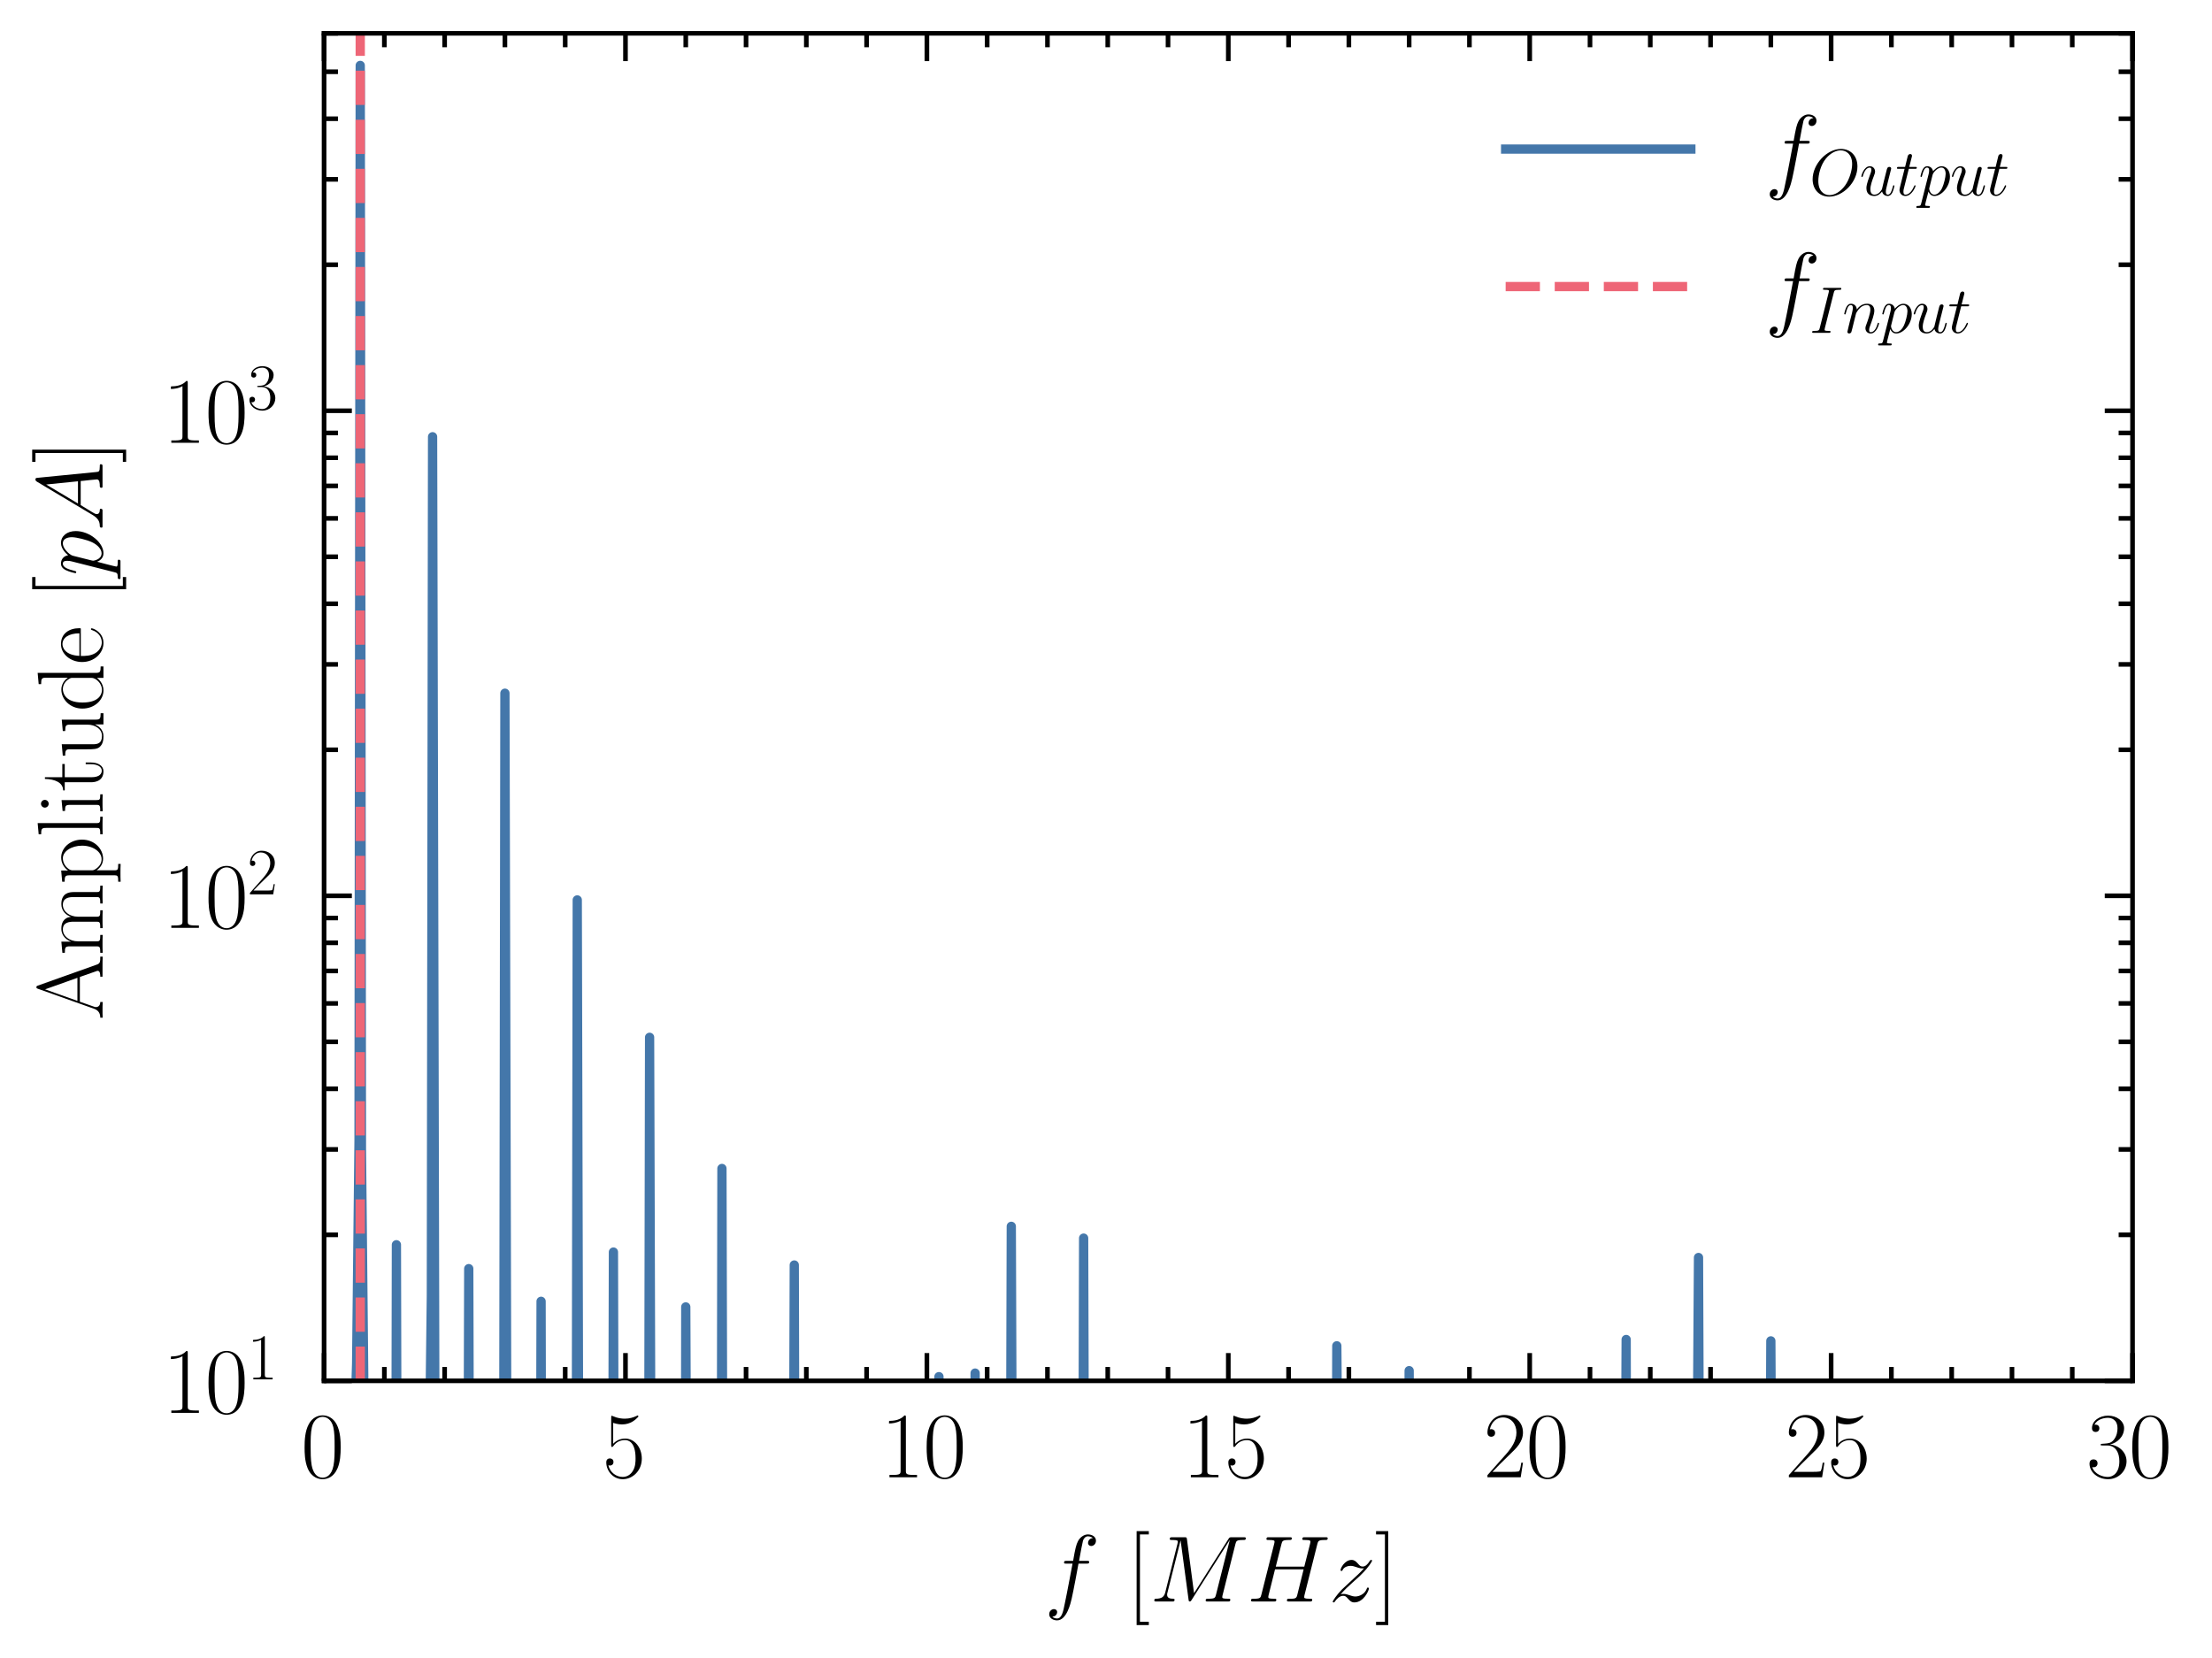 <?xml version="1.0" encoding="utf-8" standalone="no"?>
<!DOCTYPE svg PUBLIC "-//W3C//DTD SVG 1.1//EN"
  "http://www.w3.org/Graphics/SVG/1.1/DTD/svg11.dtd">
<svg xmlns:xlink="http://www.w3.org/1999/xlink" width="238.878pt" height="179.048pt" viewBox="0 0 238.878 179.048" xmlns="http://www.w3.org/2000/svg" version="1.1">
 <defs>
  <style type="text/css">*{stroke-linejoin: round; stroke-linecap: butt}</style>
 </defs>
 <g id="figure_1">
  <g id="patch_1">
   <path d="M 0 179.048 
L 238.878 179.048 
L 238.878 0 
L 0 0 
L 0 179.048 
z
" style="fill: none"/>
  </g>
  <g id="axes_1">
   <g id="patch_2">
    <path d="M 34.997 149.13 
L 230.297 149.13 
L 230.297 3.6 
L 34.997 3.6 
L 34.997 149.13 
z
" style="fill: none"/>
   </g>
   <g id="matplotlib.axis_1">
    <g id="xtick_1">
     <g id="line2d_1">
      <defs>
       <path id="m158b7f625c" d="M 0 0 
L 0 -3 
" style="stroke: #000000; stroke-width: 0.5"/>
      </defs>
      <g>
       <use xlink:href="#m158b7f625c" x="34.997" y="149.13" style="stroke: #000000; stroke-width: 0.5"/>
      </g>
     </g>
     <g id="line2d_2">
      <defs>
       <path id="m4c2f3952ac" d="M 0 0 
L 0 3 
" style="stroke: #000000; stroke-width: 0.5"/>
      </defs>
      <g>
       <use xlink:href="#m4c2f3952ac" x="34.997" y="3.6" style="stroke: #000000; stroke-width: 0.5"/>
      </g>
     </g>
     <g id="text_1">
      <!-- $\mathdefault{0}$ -->
      <g transform="translate(32.506 159.548) scale(0.1 -0.1)">
       <defs>
        <path id="CMR17-30" d="M 2688 2025 
C 2688 2416 2682 3080 2413 3591 
C 2176 4039 1798 4198 1466 4198 
C 1158 4198 768 4058 525 3597 
C 269 3118 243 2524 243 2025 
C 243 1661 250 1106 448 619 
C 723 -39 1216 -128 1466 -128 
C 1760 -128 2208 -7 2470 600 
C 2662 1042 2688 1559 2688 2025 
z
M 1466 -26 
C 1056 -26 813 325 723 812 
C 653 1188 653 1738 653 2096 
C 653 2588 653 2997 736 3387 
C 858 3929 1216 4096 1466 4096 
C 1728 4096 2067 3923 2189 3400 
C 2272 3036 2278 2607 2278 2096 
C 2278 1680 2278 1169 2202 792 
C 2067 95 1690 -26 1466 -26 
z
" transform="scale(0.016)"/>
       </defs>
       <use xlink:href="#CMR17-30" transform="scale(0.996)"/>
      </g>
     </g>
    </g>
    <g id="xtick_2">
     <g id="line2d_3">
      <g>
       <use xlink:href="#m158b7f625c" x="67.547" y="149.13" style="stroke: #000000; stroke-width: 0.5"/>
      </g>
     </g>
     <g id="line2d_4">
      <g>
       <use xlink:href="#m4c2f3952ac" x="67.547" y="3.6" style="stroke: #000000; stroke-width: 0.5"/>
      </g>
     </g>
     <g id="text_2">
      <!-- $\mathdefault{5}$ -->
      <g transform="translate(65.056 159.548) scale(0.1 -0.1)">
       <defs>
        <path id="CMR17-35" d="M 730 3692 
C 794 3666 1056 3584 1325 3584 
C 1920 3584 2246 3911 2432 4100 
C 2432 4157 2432 4192 2394 4192 
C 2387 4192 2374 4192 2323 4163 
C 2099 4058 1837 3973 1517 3973 
C 1325 3973 1037 3999 723 4139 
C 653 4171 640 4171 634 4171 
C 602 4171 595 4164 595 4037 
L 595 2203 
C 595 2089 595 2057 659 2057 
C 691 2057 704 2070 736 2114 
C 941 2401 1222 2522 1542 2522 
C 1766 2522 2246 2382 2246 1289 
C 2246 1085 2246 715 2054 421 
C 1894 159 1645 25 1370 25 
C 947 25 518 320 403 814 
C 429 807 480 795 506 795 
C 589 795 749 840 749 1038 
C 749 1210 627 1280 506 1280 
C 358 1280 262 1190 262 1011 
C 262 454 704 -128 1382 -128 
C 2042 -128 2669 440 2669 1264 
C 2669 2030 2170 2624 1549 2624 
C 1222 2624 947 2503 730 2274 
L 730 3692 
z
" transform="scale(0.016)"/>
       </defs>
       <use xlink:href="#CMR17-35" transform="scale(0.996)"/>
      </g>
     </g>
    </g>
    <g id="xtick_3">
     <g id="line2d_5">
      <g>
       <use xlink:href="#m158b7f625c" x="100.097" y="149.13" style="stroke: #000000; stroke-width: 0.5"/>
      </g>
     </g>
     <g id="line2d_6">
      <g>
       <use xlink:href="#m4c2f3952ac" x="100.097" y="3.6" style="stroke: #000000; stroke-width: 0.5"/>
      </g>
     </g>
     <g id="text_3">
      <!-- $\mathdefault{10}$ -->
      <g transform="translate(95.115 159.548) scale(0.1 -0.1)">
       <defs>
        <path id="CMR17-31" d="M 1702 4058 
C 1702 4192 1696 4192 1606 4192 
C 1357 3916 979 3827 621 3827 
C 602 3827 570 3827 563 3808 
C 557 3795 557 3782 557 3648 
C 755 3648 1088 3686 1344 3839 
L 1344 461 
C 1344 236 1331 160 781 160 
L 589 160 
L 589 0 
C 896 0 1216 0 1523 0 
C 1830 0 2150 0 2458 0 
L 2458 160 
L 2266 160 
C 1715 160 1702 230 1702 458 
L 1702 4058 
z
" transform="scale(0.016)"/>
       </defs>
       <use xlink:href="#CMR17-31" transform="scale(0.996)"/>
       <use xlink:href="#CMR17-30" transform="translate(45.69 0) scale(0.996)"/>
      </g>
     </g>
    </g>
    <g id="xtick_4">
     <g id="line2d_7">
      <g>
       <use xlink:href="#m158b7f625c" x="132.647" y="149.13" style="stroke: #000000; stroke-width: 0.5"/>
      </g>
     </g>
     <g id="line2d_8">
      <g>
       <use xlink:href="#m4c2f3952ac" x="132.647" y="3.6" style="stroke: #000000; stroke-width: 0.5"/>
      </g>
     </g>
     <g id="text_4">
      <!-- $\mathdefault{15}$ -->
      <g transform="translate(127.665 159.548) scale(0.1 -0.1)">
       <use xlink:href="#CMR17-31" transform="scale(0.996)"/>
       <use xlink:href="#CMR17-35" transform="translate(45.69 0) scale(0.996)"/>
      </g>
     </g>
    </g>
    <g id="xtick_5">
     <g id="line2d_9">
      <g>
       <use xlink:href="#m158b7f625c" x="165.197" y="149.13" style="stroke: #000000; stroke-width: 0.5"/>
      </g>
     </g>
     <g id="line2d_10">
      <g>
       <use xlink:href="#m4c2f3952ac" x="165.197" y="3.6" style="stroke: #000000; stroke-width: 0.5"/>
      </g>
     </g>
     <g id="text_5">
      <!-- $\mathdefault{20}$ -->
      <g transform="translate(160.215 159.548) scale(0.1 -0.1)">
       <defs>
        <path id="CMR17-32" d="M 2669 989 
L 2554 989 
C 2490 536 2438 459 2413 420 
C 2381 369 1920 369 1830 369 
L 602 369 
C 832 619 1280 1072 1824 1597 
C 2214 1967 2669 2402 2669 3035 
C 2669 3790 2067 4224 1395 4224 
C 691 4224 262 3604 262 3030 
C 262 2780 448 2748 525 2748 
C 589 2748 781 2787 781 3010 
C 781 3207 614 3264 525 3264 
C 486 3264 448 3258 422 3245 
C 544 3790 915 4058 1306 4058 
C 1862 4058 2227 3617 2227 3035 
C 2227 2479 1901 2000 1536 1584 
L 262 146 
L 262 0 
L 2515 0 
L 2669 989 
z
" transform="scale(0.016)"/>
       </defs>
       <use xlink:href="#CMR17-32" transform="scale(0.996)"/>
       <use xlink:href="#CMR17-30" transform="translate(45.69 0) scale(0.996)"/>
      </g>
     </g>
    </g>
    <g id="xtick_6">
     <g id="line2d_11">
      <g>
       <use xlink:href="#m158b7f625c" x="197.747" y="149.13" style="stroke: #000000; stroke-width: 0.5"/>
      </g>
     </g>
     <g id="line2d_12">
      <g>
       <use xlink:href="#m4c2f3952ac" x="197.747" y="3.6" style="stroke: #000000; stroke-width: 0.5"/>
      </g>
     </g>
     <g id="text_6">
      <!-- $\mathdefault{25}$ -->
      <g transform="translate(192.765 159.548) scale(0.1 -0.1)">
       <use xlink:href="#CMR17-32" transform="scale(0.996)"/>
       <use xlink:href="#CMR17-35" transform="translate(45.69 0) scale(0.996)"/>
      </g>
     </g>
    </g>
    <g id="xtick_7">
     <g id="line2d_13">
      <g>
       <use xlink:href="#m158b7f625c" x="230.297" y="149.13" style="stroke: #000000; stroke-width: 0.5"/>
      </g>
     </g>
     <g id="line2d_14">
      <g>
       <use xlink:href="#m4c2f3952ac" x="230.297" y="3.6" style="stroke: #000000; stroke-width: 0.5"/>
      </g>
     </g>
     <g id="text_7">
      <!-- $\mathdefault{30}$ -->
      <g transform="translate(225.315 159.548) scale(0.1 -0.1)">
       <defs>
        <path id="CMR17-33" d="M 1414 2157 
C 1984 2157 2234 1662 2234 1090 
C 2234 320 1824 25 1453 25 
C 1114 25 563 194 390 693 
C 422 680 454 680 486 680 
C 640 680 755 782 755 948 
C 755 1133 614 1216 486 1216 
C 378 1216 211 1165 211 926 
C 211 335 787 -128 1466 -128 
C 2176 -128 2720 430 2720 1085 
C 2720 1707 2208 2157 1600 2227 
C 2086 2328 2554 2756 2554 3329 
C 2554 3820 2048 4179 1472 4179 
C 890 4179 378 3829 378 3329 
C 378 3110 544 3072 627 3072 
C 762 3072 877 3155 877 3321 
C 877 3486 762 3569 627 3569 
C 602 3569 570 3569 544 3557 
C 730 3959 1235 4032 1459 4032 
C 1683 4032 2106 3925 2106 3320 
C 2106 3143 2080 2828 1862 2550 
C 1670 2304 1453 2304 1242 2284 
C 1210 2284 1062 2269 1037 2269 
C 992 2263 966 2257 966 2208 
C 966 2163 973 2157 1101 2157 
L 1414 2157 
z
" transform="scale(0.016)"/>
       </defs>
       <use xlink:href="#CMR17-33" transform="scale(0.996)"/>
       <use xlink:href="#CMR17-30" transform="translate(45.69 0) scale(0.996)"/>
      </g>
     </g>
    </g>
    <g id="xtick_8">
     <g id="line2d_15">
      <defs>
       <path id="m03ce1ee974" d="M 0 0 
L 0 -1.5 
" style="stroke: #000000; stroke-width: 0.5"/>
      </defs>
      <g>
       <use xlink:href="#m03ce1ee974" x="41.507" y="149.13" style="stroke: #000000; stroke-width: 0.5"/>
      </g>
     </g>
     <g id="line2d_16">
      <defs>
       <path id="md40b89ef74" d="M 0 0 
L 0 1.5 
" style="stroke: #000000; stroke-width: 0.5"/>
      </defs>
      <g>
       <use xlink:href="#md40b89ef74" x="41.507" y="3.6" style="stroke: #000000; stroke-width: 0.5"/>
      </g>
     </g>
    </g>
    <g id="xtick_9">
     <g id="line2d_17">
      <g>
       <use xlink:href="#m03ce1ee974" x="48.017" y="149.13" style="stroke: #000000; stroke-width: 0.5"/>
      </g>
     </g>
     <g id="line2d_18">
      <g>
       <use xlink:href="#md40b89ef74" x="48.017" y="3.6" style="stroke: #000000; stroke-width: 0.5"/>
      </g>
     </g>
    </g>
    <g id="xtick_10">
     <g id="line2d_19">
      <g>
       <use xlink:href="#m03ce1ee974" x="54.527" y="149.13" style="stroke: #000000; stroke-width: 0.5"/>
      </g>
     </g>
     <g id="line2d_20">
      <g>
       <use xlink:href="#md40b89ef74" x="54.527" y="3.6" style="stroke: #000000; stroke-width: 0.5"/>
      </g>
     </g>
    </g>
    <g id="xtick_11">
     <g id="line2d_21">
      <g>
       <use xlink:href="#m03ce1ee974" x="61.037" y="149.13" style="stroke: #000000; stroke-width: 0.5"/>
      </g>
     </g>
     <g id="line2d_22">
      <g>
       <use xlink:href="#md40b89ef74" x="61.037" y="3.6" style="stroke: #000000; stroke-width: 0.5"/>
      </g>
     </g>
    </g>
    <g id="xtick_12">
     <g id="line2d_23">
      <g>
       <use xlink:href="#m03ce1ee974" x="74.057" y="149.13" style="stroke: #000000; stroke-width: 0.5"/>
      </g>
     </g>
     <g id="line2d_24">
      <g>
       <use xlink:href="#md40b89ef74" x="74.057" y="3.6" style="stroke: #000000; stroke-width: 0.5"/>
      </g>
     </g>
    </g>
    <g id="xtick_13">
     <g id="line2d_25">
      <g>
       <use xlink:href="#m03ce1ee974" x="80.567" y="149.13" style="stroke: #000000; stroke-width: 0.5"/>
      </g>
     </g>
     <g id="line2d_26">
      <g>
       <use xlink:href="#md40b89ef74" x="80.567" y="3.6" style="stroke: #000000; stroke-width: 0.5"/>
      </g>
     </g>
    </g>
    <g id="xtick_14">
     <g id="line2d_27">
      <g>
       <use xlink:href="#m03ce1ee974" x="87.077" y="149.13" style="stroke: #000000; stroke-width: 0.5"/>
      </g>
     </g>
     <g id="line2d_28">
      <g>
       <use xlink:href="#md40b89ef74" x="87.077" y="3.6" style="stroke: #000000; stroke-width: 0.5"/>
      </g>
     </g>
    </g>
    <g id="xtick_15">
     <g id="line2d_29">
      <g>
       <use xlink:href="#m03ce1ee974" x="93.587" y="149.13" style="stroke: #000000; stroke-width: 0.5"/>
      </g>
     </g>
     <g id="line2d_30">
      <g>
       <use xlink:href="#md40b89ef74" x="93.587" y="3.6" style="stroke: #000000; stroke-width: 0.5"/>
      </g>
     </g>
    </g>
    <g id="xtick_16">
     <g id="line2d_31">
      <g>
       <use xlink:href="#m03ce1ee974" x="106.607" y="149.13" style="stroke: #000000; stroke-width: 0.5"/>
      </g>
     </g>
     <g id="line2d_32">
      <g>
       <use xlink:href="#md40b89ef74" x="106.607" y="3.6" style="stroke: #000000; stroke-width: 0.5"/>
      </g>
     </g>
    </g>
    <g id="xtick_17">
     <g id="line2d_33">
      <g>
       <use xlink:href="#m03ce1ee974" x="113.117" y="149.13" style="stroke: #000000; stroke-width: 0.5"/>
      </g>
     </g>
     <g id="line2d_34">
      <g>
       <use xlink:href="#md40b89ef74" x="113.117" y="3.6" style="stroke: #000000; stroke-width: 0.5"/>
      </g>
     </g>
    </g>
    <g id="xtick_18">
     <g id="line2d_35">
      <g>
       <use xlink:href="#m03ce1ee974" x="119.627" y="149.13" style="stroke: #000000; stroke-width: 0.5"/>
      </g>
     </g>
     <g id="line2d_36">
      <g>
       <use xlink:href="#md40b89ef74" x="119.627" y="3.6" style="stroke: #000000; stroke-width: 0.5"/>
      </g>
     </g>
    </g>
    <g id="xtick_19">
     <g id="line2d_37">
      <g>
       <use xlink:href="#m03ce1ee974" x="126.137" y="149.13" style="stroke: #000000; stroke-width: 0.5"/>
      </g>
     </g>
     <g id="line2d_38">
      <g>
       <use xlink:href="#md40b89ef74" x="126.137" y="3.6" style="stroke: #000000; stroke-width: 0.5"/>
      </g>
     </g>
    </g>
    <g id="xtick_20">
     <g id="line2d_39">
      <g>
       <use xlink:href="#m03ce1ee974" x="139.157" y="149.13" style="stroke: #000000; stroke-width: 0.5"/>
      </g>
     </g>
     <g id="line2d_40">
      <g>
       <use xlink:href="#md40b89ef74" x="139.157" y="3.6" style="stroke: #000000; stroke-width: 0.5"/>
      </g>
     </g>
    </g>
    <g id="xtick_21">
     <g id="line2d_41">
      <g>
       <use xlink:href="#m03ce1ee974" x="145.667" y="149.13" style="stroke: #000000; stroke-width: 0.5"/>
      </g>
     </g>
     <g id="line2d_42">
      <g>
       <use xlink:href="#md40b89ef74" x="145.667" y="3.6" style="stroke: #000000; stroke-width: 0.5"/>
      </g>
     </g>
    </g>
    <g id="xtick_22">
     <g id="line2d_43">
      <g>
       <use xlink:href="#m03ce1ee974" x="152.177" y="149.13" style="stroke: #000000; stroke-width: 0.5"/>
      </g>
     </g>
     <g id="line2d_44">
      <g>
       <use xlink:href="#md40b89ef74" x="152.177" y="3.6" style="stroke: #000000; stroke-width: 0.5"/>
      </g>
     </g>
    </g>
    <g id="xtick_23">
     <g id="line2d_45">
      <g>
       <use xlink:href="#m03ce1ee974" x="158.687" y="149.13" style="stroke: #000000; stroke-width: 0.5"/>
      </g>
     </g>
     <g id="line2d_46">
      <g>
       <use xlink:href="#md40b89ef74" x="158.687" y="3.6" style="stroke: #000000; stroke-width: 0.5"/>
      </g>
     </g>
    </g>
    <g id="xtick_24">
     <g id="line2d_47">
      <g>
       <use xlink:href="#m03ce1ee974" x="171.707" y="149.13" style="stroke: #000000; stroke-width: 0.5"/>
      </g>
     </g>
     <g id="line2d_48">
      <g>
       <use xlink:href="#md40b89ef74" x="171.707" y="3.6" style="stroke: #000000; stroke-width: 0.5"/>
      </g>
     </g>
    </g>
    <g id="xtick_25">
     <g id="line2d_49">
      <g>
       <use xlink:href="#m03ce1ee974" x="178.217" y="149.13" style="stroke: #000000; stroke-width: 0.5"/>
      </g>
     </g>
     <g id="line2d_50">
      <g>
       <use xlink:href="#md40b89ef74" x="178.217" y="3.6" style="stroke: #000000; stroke-width: 0.5"/>
      </g>
     </g>
    </g>
    <g id="xtick_26">
     <g id="line2d_51">
      <g>
       <use xlink:href="#m03ce1ee974" x="184.727" y="149.13" style="stroke: #000000; stroke-width: 0.5"/>
      </g>
     </g>
     <g id="line2d_52">
      <g>
       <use xlink:href="#md40b89ef74" x="184.727" y="3.6" style="stroke: #000000; stroke-width: 0.5"/>
      </g>
     </g>
    </g>
    <g id="xtick_27">
     <g id="line2d_53">
      <g>
       <use xlink:href="#m03ce1ee974" x="191.237" y="149.13" style="stroke: #000000; stroke-width: 0.5"/>
      </g>
     </g>
     <g id="line2d_54">
      <g>
       <use xlink:href="#md40b89ef74" x="191.237" y="3.6" style="stroke: #000000; stroke-width: 0.5"/>
      </g>
     </g>
    </g>
    <g id="xtick_28">
     <g id="line2d_55">
      <g>
       <use xlink:href="#m03ce1ee974" x="204.257" y="149.13" style="stroke: #000000; stroke-width: 0.5"/>
      </g>
     </g>
     <g id="line2d_56">
      <g>
       <use xlink:href="#md40b89ef74" x="204.257" y="3.6" style="stroke: #000000; stroke-width: 0.5"/>
      </g>
     </g>
    </g>
    <g id="xtick_29">
     <g id="line2d_57">
      <g>
       <use xlink:href="#m03ce1ee974" x="210.767" y="149.13" style="stroke: #000000; stroke-width: 0.5"/>
      </g>
     </g>
     <g id="line2d_58">
      <g>
       <use xlink:href="#md40b89ef74" x="210.767" y="3.6" style="stroke: #000000; stroke-width: 0.5"/>
      </g>
     </g>
    </g>
    <g id="xtick_30">
     <g id="line2d_59">
      <g>
       <use xlink:href="#m03ce1ee974" x="217.277" y="149.13" style="stroke: #000000; stroke-width: 0.5"/>
      </g>
     </g>
     <g id="line2d_60">
      <g>
       <use xlink:href="#md40b89ef74" x="217.277" y="3.6" style="stroke: #000000; stroke-width: 0.5"/>
      </g>
     </g>
    </g>
    <g id="xtick_31">
     <g id="line2d_61">
      <g>
       <use xlink:href="#m03ce1ee974" x="223.787" y="149.13" style="stroke: #000000; stroke-width: 0.5"/>
      </g>
     </g>
     <g id="line2d_62">
      <g>
       <use xlink:href="#md40b89ef74" x="223.787" y="3.6" style="stroke: #000000; stroke-width: 0.5"/>
      </g>
     </g>
    </g>
    <g id="text_8">
     <!-- $f$ [$MHz$] -->
     <g transform="translate(112.787 172.958) scale(0.1 -0.1)">
      <defs>
       <path id="CMMI12-66" d="M 2854 2566 
C 2982 2566 3034 2566 3034 2688 
C 3034 2752 2982 2752 2867 2752 
L 2349 2752 
C 2470 3429 2560 3897 2611 4107 
C 2650 4265 2784 4416 2950 4416 
C 3085 4416 3219 4358 3283 4298 
C 3034 4272 2957 4082 2957 3969 
C 2957 3837 3053 3759 3174 3759 
C 3302 3759 3494 3870 3494 4119 
C 3494 4393 3226 4544 2944 4544 
C 2669 4544 2400 4334 2272 4078 
C 2157 3848 2093 3611 1946 2752 
L 1517 2752 
C 1395 2752 1331 2752 1331 2637 
C 1331 2566 1370 2566 1498 2566 
L 1907 2566 
C 1792 1976 1530 542 1382 -137 
C 1274 -689 1178 -1152 858 -1152 
C 838 -1152 653 -1152 538 -1031 
C 864 -1005 864 -726 864 -720 
C 864 -593 768 -517 646 -517 
C 518 -517 326 -625 326 -867 
C 326 -1140 608 -1280 858 -1280 
C 1510 -1280 1779 -118 1850 199 
C 1965 688 2278 2376 2310 2566 
L 2854 2566 
z
" transform="scale(0.016)"/>
       <path id="CMR17-5b" d="M 1504 -1600 
L 1504 -1377 
L 902 -1377 
L 902 4544 
L 1504 4544 
L 1504 4767 
L 678 4767 
L 678 -1600 
L 1504 -1600 
z
" transform="scale(0.016)"/>
       <path id="CMMI12-4d" d="M 5811 3886 
C 5869 4103 5882 4167 6336 4167 
C 6458 4167 6515 4167 6515 4288 
C 6515 4352 6470 4352 6349 4352 
L 5581 4352 
C 5421 4352 5414 4346 5344 4243 
L 3008 562 
L 2528 4211 
C 2509 4352 2502 4352 2336 4352 
L 1542 4352 
C 1421 4352 1363 4352 1363 4231 
C 1363 4167 1421 4167 1517 4167 
C 1907 4167 1907 4116 1907 4046 
C 1907 4034 1907 3995 1882 3899 
L 1062 634 
C 986 327 838 186 410 186 
C 390 186 314 186 314 73 
C 314 0 371 0 397 0 
C 525 0 851 0 979 0 
L 1286 0 
C 1376 0 1485 0 1574 0 
C 1619 0 1690 0 1690 122 
C 1690 180 1626 186 1600 186 
C 1389 186 1184 224 1184 454 
C 1184 518 1184 524 1210 613 
L 2093 4129 
L 2099 4129 
L 2630 172 
C 2650 19 2656 0 2714 0 
C 2784 0 2816 51 2848 109 
L 5421 4161 
L 5427 4161 
L 4499 473 
C 4442 250 4429 186 3981 186 
C 3859 186 3795 186 3795 70 
C 3795 0 3853 0 3891 0 
C 4000 0 4128 0 4237 0 
L 4992 0 
C 5101 0 5235 0 5344 0 
C 5395 0 5466 0 5466 122 
C 5466 186 5408 186 5312 186 
C 4922 186 4922 234 4922 294 
C 4922 301 4922 345 4934 396 
L 5811 3886 
z
" transform="scale(0.016)"/>
       <path id="CMMI12-48" d="M 4787 3887 
C 4845 4103 4858 4167 5312 4167 
C 5427 4167 5491 4167 5491 4282 
C 5491 4352 5434 4352 5395 4352 
C 5280 4352 5146 4352 5024 4352 
L 4269 4352 
C 4147 4352 4013 4352 3891 4352 
C 3846 4352 3770 4352 3770 4231 
C 3770 4167 3814 4167 3936 4167 
C 4320 4167 4320 4116 4320 4046 
C 4320 4034 4320 3995 4294 3900 
L 3904 2361 
L 1971 2361 
L 2355 3887 
C 2413 4103 2426 4167 2880 4167 
C 2995 4167 3059 4167 3059 4282 
C 3059 4352 3002 4352 2963 4352 
C 2848 4352 2714 4352 2592 4352 
L 1837 4352 
C 1715 4352 1581 4352 1459 4352 
C 1414 4352 1338 4352 1338 4231 
C 1338 4167 1382 4167 1504 4167 
C 1888 4167 1888 4116 1888 4046 
C 1888 4034 1888 3995 1862 3899 
L 998 472 
C 941 249 928 185 486 185 
C 339 185 294 185 294 64 
C 294 0 365 0 384 0 
C 499 0 634 0 755 0 
L 1510 0 
C 1632 0 1766 0 1888 0 
C 1939 0 2010 0 2010 121 
C 2010 185 1952 185 1856 185 
C 1466 185 1466 236 1466 300 
C 1466 307 1466 351 1478 402 
L 1920 2176 
L 3859 2176 
C 3750 1753 3424 416 3411 376 
C 3341 185 3238 185 2861 185 
C 2784 185 2726 185 2726 64 
C 2726 0 2797 0 2816 0 
C 2931 0 3066 0 3187 0 
L 3942 0 
C 4064 0 4198 0 4320 0 
C 4371 0 4442 0 4442 121 
C 4442 185 4384 185 4288 185 
C 3898 185 3898 236 3898 300 
C 3898 307 3898 351 3910 402 
L 4787 3887 
z
" transform="scale(0.016)"/>
       <path id="CMMI12-7a" d="M 813 486 
C 1088 803 1312 1004 1632 1296 
C 2016 1632 2182 1793 2272 1891 
C 2720 2338 2944 2713 2944 2764 
C 2944 2816 2893 2816 2880 2816 
C 2835 2816 2822 2793 2790 2750 
C 2630 2494 2477 2367 2310 2367 
C 2176 2367 2106 2421 1984 2565 
C 1850 2715 1741 2816 1555 2816 
C 1088 2816 806 2257 806 2128 
C 806 2108 813 2068 870 2068 
C 922 2068 928 2091 947 2133 
C 1056 2372 1363 2414 1485 2414 
C 1619 2414 1747 2376 1882 2327 
C 2125 2240 2227 2240 2291 2240 
C 2336 2240 2362 2240 2394 2246 
C 2182 1994 1837 1683 1549 1418 
L 902 816 
C 512 415 275 33 275 -12 
C 275 -51 307 -64 346 -64 
C 384 -64 390 -57 435 14 
C 538 163 742 384 979 384 
C 1114 384 1178 342 1306 193 
C 1427 61 1536 -64 1741 -64 
C 2368 -64 2726 732 2726 876 
C 2726 903 2720 942 2656 942 
C 2605 942 2598 917 2579 855 
C 2438 488 2061 338 1811 338 
C 1677 338 1549 376 1414 425 
C 1158 512 1088 512 1005 512 
C 941 512 870 512 813 486 
z
" transform="scale(0.016)"/>
       <path id="CMR17-5d" d="M 915 4767 
L 90 4767 
L 90 4544 
L 691 4544 
L 691 -1377 
L 90 -1377 
L 90 -1600 
L 915 -1600 
L 915 4767 
z
" transform="scale(0.016)"/>
      </defs>
      <use xlink:href="#CMMI12-66" transform="scale(0.996)"/>
      <use xlink:href="#CMR17-5b" transform="translate(88.796 0) scale(0.996)"/>
      <use xlink:href="#CMMI12-4d" transform="translate(113.667 0) scale(0.996)"/>
      <use xlink:href="#CMMI12-48" transform="translate(218.447 0) scale(0.996)"/>
      <use xlink:href="#CMMI12-7a" transform="translate(306.969 0) scale(0.996)"/>
      <use xlink:href="#CMR17-5d" transform="translate(356.724 0) scale(0.996)"/>
     </g>
    </g>
   </g>
   <g id="matplotlib.axis_2">
    <g id="ytick_1">
     <g id="line2d_63">
      <defs>
       <path id="m7e297057d8" d="M 0 0 
L 3 0 
" style="stroke: #000000; stroke-width: 0.5"/>
      </defs>
      <g>
       <use xlink:href="#m7e297057d8" x="34.997" y="149.13" style="stroke: #000000; stroke-width: 0.5"/>
      </g>
     </g>
     <g id="line2d_64">
      <defs>
       <path id="m635abe20ae" d="M 0 0 
L -3 0 
" style="stroke: #000000; stroke-width: 0.5"/>
      </defs>
      <g>
       <use xlink:href="#m635abe20ae" x="230.297" y="149.13" style="stroke: #000000; stroke-width: 0.5"/>
      </g>
     </g>
     <g id="text_9">
      <!-- $\mathdefault{10^{1}}$ -->
      <g transform="translate(17.563 152.589) scale(0.1 -0.1)">
       <use xlink:href="#CMR17-31" transform="scale(0.996)"/>
       <use xlink:href="#CMR17-30" transform="translate(45.69 0) scale(0.996)"/>
       <use xlink:href="#CMR17-31" transform="translate(91.381 36.154) scale(0.697)"/>
      </g>
     </g>
    </g>
    <g id="ytick_2">
     <g id="line2d_65">
      <g>
       <use xlink:href="#m7e297057d8" x="34.997" y="96.746" style="stroke: #000000; stroke-width: 0.5"/>
      </g>
     </g>
     <g id="line2d_66">
      <g>
       <use xlink:href="#m635abe20ae" x="230.297" y="96.746" style="stroke: #000000; stroke-width: 0.5"/>
      </g>
     </g>
     <g id="text_10">
      <!-- $\mathdefault{10^{2}}$ -->
      <g transform="translate(17.563 100.205) scale(0.1 -0.1)">
       <use xlink:href="#CMR17-31" transform="scale(0.996)"/>
       <use xlink:href="#CMR17-30" transform="translate(45.69 0) scale(0.996)"/>
       <use xlink:href="#CMR17-32" transform="translate(91.381 36.154) scale(0.697)"/>
      </g>
     </g>
    </g>
    <g id="ytick_3">
     <g id="line2d_67">
      <g>
       <use xlink:href="#m7e297057d8" x="34.997" y="44.362" style="stroke: #000000; stroke-width: 0.5"/>
      </g>
     </g>
     <g id="line2d_68">
      <g>
       <use xlink:href="#m635abe20ae" x="230.297" y="44.362" style="stroke: #000000; stroke-width: 0.5"/>
      </g>
     </g>
     <g id="text_11">
      <!-- $\mathdefault{10^{3}}$ -->
      <g transform="translate(17.563 47.822) scale(0.1 -0.1)">
       <use xlink:href="#CMR17-31" transform="scale(0.996)"/>
       <use xlink:href="#CMR17-30" transform="translate(45.69 0) scale(0.996)"/>
       <use xlink:href="#CMR17-33" transform="translate(91.381 36.154) scale(0.697)"/>
      </g>
     </g>
    </g>
    <g id="ytick_4">
     <g id="line2d_69">
      <defs>
       <path id="mac1761f9b2" d="M 0 0 
L 1.5 0 
" style="stroke: #000000; stroke-width: 0.5"/>
      </defs>
      <g>
       <use xlink:href="#mac1761f9b2" x="34.997" y="133.361" style="stroke: #000000; stroke-width: 0.5"/>
      </g>
     </g>
     <g id="line2d_70">
      <defs>
       <path id="mf1d0aa39cd" d="M 0 0 
L -1.5 0 
" style="stroke: #000000; stroke-width: 0.5"/>
      </defs>
      <g>
       <use xlink:href="#mf1d0aa39cd" x="230.297" y="133.361" style="stroke: #000000; stroke-width: 0.5"/>
      </g>
     </g>
    </g>
    <g id="ytick_5">
     <g id="line2d_71">
      <g>
       <use xlink:href="#mac1761f9b2" x="34.997" y="124.137" style="stroke: #000000; stroke-width: 0.5"/>
      </g>
     </g>
     <g id="line2d_72">
      <g>
       <use xlink:href="#mf1d0aa39cd" x="230.297" y="124.137" style="stroke: #000000; stroke-width: 0.5"/>
      </g>
     </g>
    </g>
    <g id="ytick_6">
     <g id="line2d_73">
      <g>
       <use xlink:href="#mac1761f9b2" x="34.997" y="117.592" style="stroke: #000000; stroke-width: 0.5"/>
      </g>
     </g>
     <g id="line2d_74">
      <g>
       <use xlink:href="#mf1d0aa39cd" x="230.297" y="117.592" style="stroke: #000000; stroke-width: 0.5"/>
      </g>
     </g>
    </g>
    <g id="ytick_7">
     <g id="line2d_75">
      <g>
       <use xlink:href="#mac1761f9b2" x="34.997" y="112.515" style="stroke: #000000; stroke-width: 0.5"/>
      </g>
     </g>
     <g id="line2d_76">
      <g>
       <use xlink:href="#mf1d0aa39cd" x="230.297" y="112.515" style="stroke: #000000; stroke-width: 0.5"/>
      </g>
     </g>
    </g>
    <g id="ytick_8">
     <g id="line2d_77">
      <g>
       <use xlink:href="#mac1761f9b2" x="34.997" y="108.368" style="stroke: #000000; stroke-width: 0.5"/>
      </g>
     </g>
     <g id="line2d_78">
      <g>
       <use xlink:href="#mf1d0aa39cd" x="230.297" y="108.368" style="stroke: #000000; stroke-width: 0.5"/>
      </g>
     </g>
    </g>
    <g id="ytick_9">
     <g id="line2d_79">
      <g>
       <use xlink:href="#mac1761f9b2" x="34.997" y="104.861" style="stroke: #000000; stroke-width: 0.5"/>
      </g>
     </g>
     <g id="line2d_80">
      <g>
       <use xlink:href="#mf1d0aa39cd" x="230.297" y="104.861" style="stroke: #000000; stroke-width: 0.5"/>
      </g>
     </g>
    </g>
    <g id="ytick_10">
     <g id="line2d_81">
      <g>
       <use xlink:href="#mac1761f9b2" x="34.997" y="101.823" style="stroke: #000000; stroke-width: 0.5"/>
      </g>
     </g>
     <g id="line2d_82">
      <g>
       <use xlink:href="#mf1d0aa39cd" x="230.297" y="101.823" style="stroke: #000000; stroke-width: 0.5"/>
      </g>
     </g>
    </g>
    <g id="ytick_11">
     <g id="line2d_83">
      <g>
       <use xlink:href="#mac1761f9b2" x="34.997" y="99.143" style="stroke: #000000; stroke-width: 0.5"/>
      </g>
     </g>
     <g id="line2d_84">
      <g>
       <use xlink:href="#mf1d0aa39cd" x="230.297" y="99.143" style="stroke: #000000; stroke-width: 0.5"/>
      </g>
     </g>
    </g>
    <g id="ytick_12">
     <g id="line2d_85">
      <g>
       <use xlink:href="#mac1761f9b2" x="34.997" y="80.977" style="stroke: #000000; stroke-width: 0.5"/>
      </g>
     </g>
     <g id="line2d_86">
      <g>
       <use xlink:href="#mf1d0aa39cd" x="230.297" y="80.977" style="stroke: #000000; stroke-width: 0.5"/>
      </g>
     </g>
    </g>
    <g id="ytick_13">
     <g id="line2d_87">
      <g>
       <use xlink:href="#mac1761f9b2" x="34.997" y="71.753" style="stroke: #000000; stroke-width: 0.5"/>
      </g>
     </g>
     <g id="line2d_88">
      <g>
       <use xlink:href="#mf1d0aa39cd" x="230.297" y="71.753" style="stroke: #000000; stroke-width: 0.5"/>
      </g>
     </g>
    </g>
    <g id="ytick_14">
     <g id="line2d_89">
      <g>
       <use xlink:href="#mac1761f9b2" x="34.997" y="65.208" style="stroke: #000000; stroke-width: 0.5"/>
      </g>
     </g>
     <g id="line2d_90">
      <g>
       <use xlink:href="#mf1d0aa39cd" x="230.297" y="65.208" style="stroke: #000000; stroke-width: 0.5"/>
      </g>
     </g>
    </g>
    <g id="ytick_15">
     <g id="line2d_91">
      <g>
       <use xlink:href="#mac1761f9b2" x="34.997" y="60.132" style="stroke: #000000; stroke-width: 0.5"/>
      </g>
     </g>
     <g id="line2d_92">
      <g>
       <use xlink:href="#mf1d0aa39cd" x="230.297" y="60.132" style="stroke: #000000; stroke-width: 0.5"/>
      </g>
     </g>
    </g>
    <g id="ytick_16">
     <g id="line2d_93">
      <g>
       <use xlink:href="#mac1761f9b2" x="34.997" y="55.984" style="stroke: #000000; stroke-width: 0.5"/>
      </g>
     </g>
     <g id="line2d_94">
      <g>
       <use xlink:href="#mf1d0aa39cd" x="230.297" y="55.984" style="stroke: #000000; stroke-width: 0.5"/>
      </g>
     </g>
    </g>
    <g id="ytick_17">
     <g id="line2d_95">
      <g>
       <use xlink:href="#mac1761f9b2" x="34.997" y="52.477" style="stroke: #000000; stroke-width: 0.5"/>
      </g>
     </g>
     <g id="line2d_96">
      <g>
       <use xlink:href="#mf1d0aa39cd" x="230.297" y="52.477" style="stroke: #000000; stroke-width: 0.5"/>
      </g>
     </g>
    </g>
    <g id="ytick_18">
     <g id="line2d_97">
      <g>
       <use xlink:href="#mac1761f9b2" x="34.997" y="49.439" style="stroke: #000000; stroke-width: 0.5"/>
      </g>
     </g>
     <g id="line2d_98">
      <g>
       <use xlink:href="#mf1d0aa39cd" x="230.297" y="49.439" style="stroke: #000000; stroke-width: 0.5"/>
      </g>
     </g>
    </g>
    <g id="ytick_19">
     <g id="line2d_99">
      <g>
       <use xlink:href="#mac1761f9b2" x="34.997" y="46.759" style="stroke: #000000; stroke-width: 0.5"/>
      </g>
     </g>
     <g id="line2d_100">
      <g>
       <use xlink:href="#mf1d0aa39cd" x="230.297" y="46.759" style="stroke: #000000; stroke-width: 0.5"/>
      </g>
     </g>
    </g>
    <g id="ytick_20">
     <g id="line2d_101">
      <g>
       <use xlink:href="#mac1761f9b2" x="34.997" y="28.593" style="stroke: #000000; stroke-width: 0.5"/>
      </g>
     </g>
     <g id="line2d_102">
      <g>
       <use xlink:href="#mf1d0aa39cd" x="230.297" y="28.593" style="stroke: #000000; stroke-width: 0.5"/>
      </g>
     </g>
    </g>
    <g id="ytick_21">
     <g id="line2d_103">
      <g>
       <use xlink:href="#mac1761f9b2" x="34.997" y="19.369" style="stroke: #000000; stroke-width: 0.5"/>
      </g>
     </g>
     <g id="line2d_104">
      <g>
       <use xlink:href="#mf1d0aa39cd" x="230.297" y="19.369" style="stroke: #000000; stroke-width: 0.5"/>
      </g>
     </g>
    </g>
    <g id="ytick_22">
     <g id="line2d_105">
      <g>
       <use xlink:href="#mac1761f9b2" x="34.997" y="12.824" style="stroke: #000000; stroke-width: 0.5"/>
      </g>
     </g>
     <g id="line2d_106">
      <g>
       <use xlink:href="#mf1d0aa39cd" x="230.297" y="12.824" style="stroke: #000000; stroke-width: 0.5"/>
      </g>
     </g>
    </g>
    <g id="ytick_23">
     <g id="line2d_107">
      <g>
       <use xlink:href="#mac1761f9b2" x="34.997" y="7.748" style="stroke: #000000; stroke-width: 0.5"/>
      </g>
     </g>
     <g id="line2d_108">
      <g>
       <use xlink:href="#mf1d0aa39cd" x="230.297" y="7.748" style="stroke: #000000; stroke-width: 0.5"/>
      </g>
     </g>
    </g>
    <g id="ytick_24">
     <g id="line2d_109">
      <g>
       <use xlink:href="#mac1761f9b2" x="34.997" y="3.6" style="stroke: #000000; stroke-width: 0.5"/>
      </g>
     </g>
     <g id="line2d_110">
      <g>
       <use xlink:href="#mf1d0aa39cd" x="230.297" y="3.6" style="stroke: #000000; stroke-width: 0.5"/>
      </g>
     </g>
    </g>
    <g id="text_12">
     <!-- Amplitude [$pA$] -->
     <g transform="translate(11.072 110.143) rotate(-90) scale(0.1 -0.1)">
      <defs>
       <path id="CMR17-41" d="M 2323 4378 
C 2291 4461 2278 4480 2214 4480 
C 2150 4480 2138 4461 2106 4378 
L 749 566 
C 627 223 371 153 147 153 
L 147 -13 
C 262 0 518 0 640 0 
C 800 0 1056 0 1210 -13 
L 1210 153 
C 909 153 864 361 864 439 
C 864 497 877 530 890 569 
L 1229 1536 
L 2906 1536 
L 3290 442 
C 3322 365 3322 352 3322 327 
C 3322 153 3046 153 2925 153 
L 2925 0 
C 3110 0 3443 0 3642 0 
C 3808 0 4128 0 4282 -13 
L 4282 153 
C 3942 153 3827 153 3744 387 
L 2323 4378 
z
M 2067 3893 
L 2848 1702 
L 1286 1702 
L 2067 3893 
z
" transform="scale(0.016)"/>
       <path id="CMR17-6d" d="M 4326 1933 
C 4326 2252 4269 2790 3507 2790 
C 3072 2790 2771 2496 2656 2151 
L 2650 2151 
C 2573 2676 2195 2790 1837 2790 
C 1331 2790 1069 2400 973 2144 
L 966 2144 
L 966 2790 
L 211 2720 
L 211 2554 
C 589 2554 646 2515 646 2208 
L 646 428 
C 646 184 621 153 211 153 
L 211 -13 
C 365 0 646 0 813 0 
C 979 0 1267 0 1421 -13 
L 1421 153 
C 1011 153 986 178 986 428 
L 986 1658 
C 986 2247 1344 2688 1792 2688 
C 2266 2688 2317 2266 2317 1958 
L 2317 428 
C 2317 184 2291 153 1882 153 
L 1882 -13 
C 2035 0 2317 0 2483 0 
C 2650 0 2938 0 3091 -13 
L 3091 153 
C 2682 153 2656 178 2656 428 
L 2656 1658 
C 2656 2247 3014 2688 3462 2688 
C 3936 2688 3987 2266 3987 1958 
L 3987 428 
C 3987 184 3962 153 3552 153 
L 3552 -13 
C 3706 0 3987 0 4154 0 
C 4320 0 4608 0 4762 -13 
L 4762 153 
C 4352 153 4326 178 4326 428 
L 4326 1933 
z
" transform="scale(0.016)"/>
       <path id="CMR17-70" d="M 1408 -1063 
C 998 -1063 973 -1037 973 -789 
L 973 402 
C 1158 134 1427 -38 1766 -38 
C 2406 -38 3053 523 3053 1388 
C 3053 2191 2496 2802 1837 2802 
C 1453 2802 1139 2592 960 2338 
L 960 2802 
L 198 2732 
L 198 2567 
C 576 2567 634 2528 634 2223 
L 634 -789 
C 634 -1031 608 -1063 198 -1063 
L 198 -1228 
C 352 -1216 634 -1216 800 -1216 
C 966 -1216 1254 -1216 1408 -1228 
L 1408 -1063 
z
M 973 2012 
C 973 2102 973 2235 1222 2471 
C 1254 2497 1472 2688 1792 2688 
C 2259 2688 2643 2108 2643 1382 
C 2643 656 2234 64 1728 64 
C 1498 64 1248 172 1056 472 
C 973 612 973 650 973 752 
L 973 2012 
z
" transform="scale(0.016)"/>
       <path id="CMR17-6c" d="M 979 4396 
L 218 4326 
L 218 4160 
C 595 4160 653 4122 653 3817 
L 653 426 
C 653 184 627 153 218 153 
L 218 -13 
C 371 0 653 0 813 0 
C 979 0 1261 0 1414 -13 
L 1414 153 
C 1005 153 979 178 979 426 
L 979 4396 
z
" transform="scale(0.016)"/>
       <path id="CMR17-69" d="M 992 3909 
C 992 4049 877 4170 730 4170 
C 589 4170 467 4056 467 3909 
C 467 3769 582 3648 730 3648 
C 870 3648 992 3763 992 3909 
z
M 243 2706 
L 243 2541 
C 602 2541 653 2502 653 2197 
L 653 427 
C 653 184 627 153 218 153 
L 218 -13 
C 371 0 646 0 806 0 
C 960 0 1222 0 1370 -13 
L 1370 153 
C 992 153 979 191 979 420 
L 979 2776 
L 243 2706 
z
" transform="scale(0.016)"/>
       <path id="CMR17-74" d="M 966 2560 
L 1862 2560 
L 1862 2725 
L 966 2725 
L 966 3904 
L 851 3904 
C 838 3245 614 2668 70 2668 
L 70 2560 
L 627 2560 
L 627 771 
C 627 650 627 -64 1370 -64 
C 1747 -64 1965 306 1965 777 
L 1965 1140 
L 1850 1140 
L 1850 783 
C 1850 344 1677 51 1408 51 
C 1222 51 966 178 966 758 
L 966 2560 
z
" transform="scale(0.016)"/>
       <path id="CMR17-75" d="M 1882 2693 
L 1882 2528 
C 2259 2528 2317 2489 2317 2186 
L 2317 1032 
C 2317 500 2029 38 1555 38 
C 1030 38 986 348 986 678 
L 986 2763 
L 211 2693 
L 211 2528 
C 467 2528 640 2528 646 2274 
L 646 1058 
C 646 633 646 361 813 183 
C 896 101 1056 -64 1517 -64 
C 2061 -64 2272 377 2323 506 
L 2330 506 
L 2330 -63 
L 3091 -63 
L 3091 128 
C 2714 128 2656 166 2656 473 
L 2656 2763 
L 1882 2693 
z
" transform="scale(0.016)"/>
       <path id="CMR17-64" d="M 1869 4326 
L 1869 4160 
C 2246 4160 2304 4122 2304 3820 
L 2304 2345 
C 2278 2377 2016 2790 1498 2790 
C 845 2790 211 2208 211 1364 
C 211 525 806 -64 1434 -64 
C 1978 -64 2259 337 2291 380 
L 2291 -63 
L 3066 -63 
L 3066 128 
C 2688 128 2630 166 2630 473 
L 2630 4396 
L 1869 4326 
z
M 2291 755 
C 2291 563 2176 390 2029 262 
C 1811 70 1594 38 1472 38 
C 1286 38 621 134 621 1356 
C 621 2612 1363 2688 1530 2688 
C 1824 2688 2061 2522 2208 2291 
C 2291 2157 2291 2138 2291 2023 
L 2291 755 
z
" transform="scale(0.016)"/>
       <path id="CMR17-65" d="M 2438 1472 
C 2464 1498 2464 1511 2464 1576 
C 2464 2238 2118 2816 1389 2816 
C 710 2816 173 2169 173 1383 
C 173 551 781 -64 1459 -64 
C 2176 -64 2458 607 2458 740 
C 2458 784 2419 784 2406 784 
C 2362 784 2355 771 2330 696 
C 2189 265 1837 51 1504 51 
C 1229 51 954 203 781 480 
C 582 803 582 1176 582 1472 
L 2438 1472 
z
M 589 1568 
C 634 2505 1126 2714 1382 2714 
C 1818 2714 2112 2297 2118 1568 
L 589 1568 
z
" transform="scale(0.016)"/>
       <path id="CMMI12-70" d="M 275 -789 
C 230 -980 205 -1031 -58 -1031 
C -134 -1031 -198 -1031 -198 -1152 
C -198 -1165 -192 -1216 -122 -1216 
C -38 -1216 51 -1216 134 -1216 
L 410 -1216 
C 544 -1216 870 -1216 1005 -1216 
C 1043 -1216 1120 -1216 1120 -1101 
C 1120 -1031 1075 -1031 966 -1031 
C 672 -1031 653 -987 653 -937 
C 653 -861 941 219 979 364 
C 1050 185 1222 -64 1555 -64 
C 2278 -64 3059 875 3059 1814 
C 3059 2401 2726 2816 2246 2816 
C 1837 2816 1491 2420 1421 2331 
C 1370 2650 1120 2816 864 2816 
C 678 2816 531 2727 410 2484 
C 294 2254 205 1865 205 1839 
C 205 1814 230 1782 275 1782 
C 326 1782 333 1788 371 1935 
C 467 2312 589 2689 845 2689 
C 992 2689 1043 2587 1043 2397 
C 1043 2245 1024 2181 998 2067 
L 275 -789 
z
M 1382 1993 
C 1427 2171 1606 2357 1709 2446 
C 1779 2510 1990 2689 2234 2689 
C 2515 2689 2643 2408 2643 2076 
C 2643 1769 2464 1047 2304 715 
C 2144 370 1850 64 1555 64 
C 1120 64 1050 613 1050 639 
C 1050 658 1062 709 1069 741 
L 1382 1993 
z
" transform="scale(0.016)"/>
       <path id="CMMI12-41" d="M 1088 691 
C 864 314 646 186 339 186 
C 269 180 218 180 218 58 
C 218 24 250 0 294 0 
C 410 0 698 0 813 0 
C 998 0 1203 0 1382 0 
C 1421 0 1498 0 1498 122 
C 1498 180 1446 186 1408 186 
C 1261 186 1139 236 1139 388 
C 1139 476 1178 546 1261 685 
L 1747 1479 
L 3379 1479 
C 3386 1423 3386 1373 3392 1316 
C 3411 1152 3488 495 3488 376 
C 3488 186 3162 186 3059 186 
C 2989 186 2918 186 2918 70 
C 2918 0 2976 0 3014 0 
C 3123 0 3251 0 3360 0 
L 3725 0 
C 4115 0 4397 0 4403 0 
C 4448 0 4518 0 4518 122 
C 4518 186 4461 186 4365 186 
C 4013 186 4006 244 3987 434 
L 3597 4404 
C 3584 4531 3558 4544 3488 4544 
C 3424 4544 3386 4531 3328 4435 
L 1088 691 
z
M 1856 1664 
L 3142 3819 
L 3360 1664 
L 1856 1664 
z
" transform="scale(0.016)"/>
      </defs>
      <use xlink:href="#CMR17-41" transform="scale(0.996)"/>
      <use xlink:href="#CMR17-6d" transform="translate(69.072 0) scale(0.996)"/>
      <use xlink:href="#CMR17-70" transform="translate(145.992 0) scale(0.996)"/>
      <use xlink:href="#CMR17-6c" transform="translate(196.887 0) scale(0.996)"/>
      <use xlink:href="#CMR17-69" transform="translate(221.758 0) scale(0.996)"/>
      <use xlink:href="#CMR17-74" transform="translate(246.63 0) scale(0.996)"/>
      <use xlink:href="#CMR17-75" transform="translate(281.91 0) scale(0.996)"/>
      <use xlink:href="#CMR17-64" transform="translate(332.806 0) scale(0.996)"/>
      <use xlink:href="#CMR17-65" transform="translate(383.701 0) scale(0.996)"/>
      <use xlink:href="#CMR17-5b" transform="translate(454.263 0) scale(0.996)"/>
      <use xlink:href="#CMMI12-70" transform="translate(479.134 0) scale(0.996)"/>
      <use xlink:href="#CMMI12-41" transform="translate(528.093 0) scale(0.996)"/>
      <use xlink:href="#CMR17-5d" transform="translate(601.221 0) scale(0.996)"/>
     </g>
    </g>
   </g>
   <g id="line2d_111">
    <path d="M 35.241 180.048 
L 35.257 175.761 
L 35.341 180.048 
M 35.411 180.048 
L 35.517 169.521 
L 35.54 180.048 
M 35.76 180.048 
L 35.778 172.03 
L 35.829 180.048 
M 35.975 180.048 
L 36.038 168.526 
L 36.103 180.048 
M 36.241 180.048 
L 36.299 170.875 
L 36.346 180.048 
M 36.516 180.048 
L 36.559 172.268 
L 36.689 176.7 
L 36.819 165.099 
L 36.911 180.048 
M 36.992 180.048 
L 37.08 167.248 
L 37.21 179.158 
L 37.34 167.226 
L 37.47 171.319 
L 37.601 163.051 
L 37.731 167.049 
L 37.991 160.672 
L 38.121 159.886 
L 38.512 147.246 
L 38.772 123.15 
L 38.903 7.063 
L 39.033 124.112 
L 39.293 149.969 
L 39.423 154.102 
L 39.554 171.819 
L 39.684 164.678 
L 39.814 174.875 
L 39.944 167.633 
L 40.012 180.048 
M 40.133 180.048 
L 40.205 166.09 
L 40.252 180.048 
M 40.689 180.048 
L 40.725 172.547 
L 40.741 180.048 
M 42.721 180.048 
L 42.809 134.432 
L 42.917 180.048 
M 45.901 180.048 
L 45.933 177.667 
L 45.984 180.048 
M 46.098 180.048 
L 46.454 150.861 
L 46.584 139.943 
L 46.715 47.168 
L 46.975 159.294 
L 47.105 157.941 
L 47.235 175.851 
L 47.366 163.747 
L 47.454 180.048 
M 47.549 180.048 
L 47.626 169.13 
L 47.666 180.048 
M 47.885 180.048 
L 47.886 179.723 
L 47.888 180.048 
M 48.13 180.048 
L 48.147 175.158 
L 48.166 180.048 
M 48.647 180.048 
L 48.668 174.936 
L 48.684 180.048 
M 48.917 180.048 
L 48.928 176.619 
L 48.944 180.048 
M 49.416 180.048 
L 49.449 176.202 
L 49.456 180.048 
M 49.967 180.048 
L 49.97 179.766 
L 49.975 180.048 
M 50.496 180.048 
L 50.621 137.012 
L 50.741 180.048 
M 51.096 180.048 
L 51.272 178.742 
L 51.284 180.048 
M 52.952 180.048 
L 52.964 179.077 
L 52.968 180.048 
M 53.214 180.048 
L 53.225 177.356 
L 53.257 180.048 
M 53.971 180.048 
L 54.006 173.317 
L 54.028 180.048 
M 54.227 180.048 
L 54.266 165.595 
L 54.396 160.818 
L 54.527 74.865 
L 54.787 178.978 
L 54.917 169.117 
L 54.948 180.048 
M 57.242 180.048 
L 57.261 178.047 
L 57.541 180.048 
M 58.33 180.048 
L 58.433 140.54 
L 58.515 180.048 
M 60.999 180.048 
L 61.037 175.893 
L 61.064 180.048 
M 61.294 180.048 
L 61.297 179.664 
L 61.298 180.048 
M 61.818 180.048 
L 61.818 180.006 
L 61.818 180.048 
M 62.065 180.048 
L 62.078 173.422 
L 62.208 177.19 
L 62.339 97.19 
L 62.545 180.048 
M 62.72 180.048 
L 62.729 179.235 
L 62.733 180.048 
M 62.987 180.048 
L 62.99 179.487 
L 62.992 180.048 
M 63.663 180.048 
L 63.771 175.613 
L 63.809 180.048 
M 66.129 180.048 
L 66.245 135.222 
L 66.367 180.048 
M 67.137 180.048 
L 67.156 176.023 
L 67.23 180.048 
M 68.567 180.048 
L 68.588 177.888 
L 68.607 180.048 
M 70.022 180.048 
L 70.151 112.028 
L 70.352 180.048 
M 70.896 180.048 
L 70.932 175.35 
L 71.04 180.048 
M 72.223 180.048 
L 72.234 179.605 
L 72.24 180.048 
M 72.483 180.048 
L 72.494 179.226 
L 72.514 180.048 
M 74.006 180.048 
L 74.057 141.146 
L 74.217 180.048 
M 74.77 180.048 
L 74.838 178.119 
L 74.852 180.048 
M 77.554 180.048 
L 77.572 176.683 
L 77.702 174.04 
L 77.729 180.048 
M 77.871 180.048 
L 77.963 126.194 
L 78.104 180.048 
M 79.234 180.048 
L 79.265 175.799 
L 79.3 180.048 
M 80.799 180.048 
L 80.827 176.662 
L 80.874 180.048 
M 81.742 180.048 
L 81.869 167.683 
L 81.947 180.048 
M 82.612 180.048 
L 82.65 174.227 
L 82.696 180.048 
M 84.682 180.048 
L 84.733 171.877 
L 84.808 180.048 
M 85.168 180.048 
L 85.254 176.477 
L 85.267 180.048 
M 85.609 180.048 
L 85.644 175.916 
L 85.775 136.618 
L 85.883 180.048 
M 86.29 180.048 
L 86.295 179.561 
L 86.302 180.048 
M 89.668 180.048 
L 89.681 178.694 
L 89.718 180.048 
M 90.036 180.048 
L 90.071 177.322 
L 90.15 180.048 
M 92.149 180.048 
L 92.154 179.944 
L 92.16 180.048 
M 92.65 180.048 
L 92.675 174.584 
L 92.708 180.048 
M 93.46 180.048 
L 93.587 155.198 
L 93.667 180.048 
M 96.233 180.048 
L 96.321 174.086 
L 96.387 180.048 
M 97.431 180.048 
L 97.493 164.457 
L 97.564 180.048 
M 99.793 180.048 
L 99.836 176.363 
L 99.85 180.048 
M 100.807 180.048 
L 100.878 171.601 
L 100.932 180.048 
M 101.346 180.048 
L 101.399 148.676 
L 101.553 180.048 
M 102.524 180.048 
L 102.57 178.08 
L 102.601 180.048 
M 105.007 180.048 
L 105.044 177.706 
L 105.078 180.048 
M 105.197 180.048 
L 105.305 148.292 
L 105.432 180.048 
M 109.042 180.048 
L 109.08 178.506 
L 109.211 132.442 
L 109.381 180.048 
M 110.732 180.048 
L 110.773 175.571 
L 110.831 180.048 
M 111.265 180.048 
L 111.294 179.267 
L 111.303 180.048 
M 112.297 180.048 
L 112.335 178.795 
L 112.466 179.355 
L 112.486 180.048 
M 113.05 180.048 
L 113.117 169.878 
L 113.262 180.048 
M 113.485 180.048 
L 113.507 175.109 
L 113.526 180.048 
M 114.156 180.048 
L 114.158 179.886 
L 114.172 180.048 
M 114.995 180.048 
L 115.07 171.254 
L 115.123 180.048 
M 115.704 180.048 
L 115.721 177.936 
L 115.742 180.048 
M 116.215 180.048 
L 116.241 173.383 
L 116.33 180.048 
M 116.705 180.048 
L 116.762 173.386 
L 116.84 180.048 
M 116.904 180.048 
L 117.023 133.716 
L 117.163 180.048 
M 118.449 180.048 
L 118.455 179.912 
L 118.486 180.048 
M 119.31 180.048 
L 119.366 176.059 
L 119.462 180.048 
M 120.896 180.048 
L 120.929 177.155 
L 120.974 180.048 
M 122.75 180.048 
L 122.751 179.906 
L 122.752 180.048 
M 123.226 180.048 
L 123.272 177.074 
L 123.288 180.048 
M 124.74 180.048 
L 124.835 165.068 
L 124.901 180.048 
M 125.601 180.048 
L 125.616 179.23 
L 125.623 180.048 
M 126.657 180.048 
L 126.657 180.018 
L 126.658 180.048 
M 127.435 180.048 
L 127.439 179.434 
L 127.44 180.048 
M 127.92 180.048 
L 127.959 174.973 
L 128.012 180.048 
M 128.712 180.048 
L 128.741 173.407 
L 128.889 180.048 
M 130.537 180.048 
L 130.563 175.821 
L 130.594 180.048 
M 132.341 180.048 
L 132.386 179.575 
L 132.388 180.048 
M 132.593 180.048 
L 132.647 155.909 
L 132.817 180.048 
M 133.015 180.048 
L 133.037 176.168 
L 133.057 180.048 
M 134.076 180.048 
L 134.079 179.854 
L 134.08 180.048 
M 135.331 180.048 
L 135.381 176.871 
L 135.404 180.048 
M 135.604 180.048 
L 135.641 174.257 
L 135.732 180.048 
M 136.426 180.048 
L 136.553 164.066 
L 136.619 180.048 
M 138.109 180.048 
L 138.115 179.309 
L 138.12 180.048 
M 139.117 180.048 
L 139.157 174.199 
L 139.227 180.048 
M 139.908 180.048 
L 139.938 170.138 
L 139.976 180.048 
M 140.405 180.048 
L 140.459 151.156 
L 140.573 180.048 
M 140.815 180.048 
L 140.849 175.591 
L 140.899 180.048 
M 141.042 180.048 
L 141.11 172.204 
L 141.153 180.048 
M 141.498 180.048 
L 141.63 174.15 
L 141.647 180.048 
M 142.395 180.048 
L 142.412 179.521 
L 142.439 180.048 
M 143.026 180.048 
L 143.063 173.416 
L 143.162 180.048 
M 143.682 180.048 
L 143.714 174.701 
L 143.811 180.048 
M 144.003 180.048 
L 144.104 171.879 
L 144.19 180.048 
M 144.249 180.048 
L 144.365 145.345 
L 144.637 180.048 
M 145.269 180.048 
L 145.276 178.94 
L 145.32 180.048 
M 147.075 180.048 
L 147.099 176.076 
L 147.225 180.048 
M 148.203 180.048 
L 148.271 156.905 
L 148.449 180.048 
M 150.606 180.048 
L 150.614 179.028 
L 150.744 178.742 
L 150.792 180.048 
M 152.061 180.048 
L 152.177 148.028 
L 152.32 180.048 
M 152.545 180.048 
L 152.567 173.432 
L 152.581 180.048 
M 154.355 180.048 
L 154.39 172.749 
L 154.435 180.048 
M 156.027 180.048 
L 156.083 173.707 
L 156.194 180.048 
M 158.107 180.048 
L 158.166 176.003 
L 158.309 180.048 
M 158.677 180.048 
L 158.687 178.18 
L 158.695 180.048 
M 159.679 180.048 
L 159.728 174.198 
L 159.754 180.048 
M 159.916 180.048 
L 159.989 150.006 
L 160.114 180.048 
M 162.071 180.048 
L 162.072 180.006 
L 162.072 180.048 
M 163.102 180.048 
L 163.113 178.704 
L 163.166 180.048 
M 165.086 180.048 
L 165.197 170.329 
L 165.301 180.048 
M 165.574 180.048 
L 165.587 178.498 
L 165.627 180.048 
M 165.82 180.048 
L 165.848 179.102 
L 165.854 180.048 
M 166.365 180.048 
L 166.368 179.626 
L 166.374 180.048 
M 166.73 180.048 
L 166.759 173.695 
L 166.798 180.048 
M 167.67 180.048 
L 167.801 154.943 
L 167.899 180.048 
M 168.257 180.048 
L 168.321 176.357 
L 168.389 180.048 
M 169.222 180.048 
L 169.233 179.592 
L 169.241 180.048 
M 173.619 180.048 
L 173.66 178.694 
L 173.671 180.048 
M 175.437 180.048 
L 175.613 144.664 
L 175.682 180.048 
M 178.197 180.048 
L 178.217 177.083 
L 178.264 180.048 
M 180.923 180.048 
L 180.951 176.542 
L 180.99 180.048 
M 182.108 180.048 
L 182.123 174.191 
L 182.254 180.048 
M 182.501 180.048 
L 182.513 176.359 
L 182.551 180.048 
M 182.802 180.048 
L 182.904 174.34 
L 182.934 180.048 
M 183.143 180.048 
L 183.425 135.807 
L 183.555 169.081 
L 183.685 172.118 
L 183.773 180.048 
M 187.974 180.048 
L 187.982 178.727 
L 188.001 180.048 
M 188.206 180.048 
L 188.242 177.183 
L 188.274 180.048 
M 189.125 180.048 
L 189.153 173.521 
L 189.183 180.048 
M 190.381 180.048 
L 190.455 174.95 
L 190.507 180.048 
M 190.928 180.048 
L 190.976 175.564 
L 191.106 174.103 
L 191.237 144.813 
L 191.41 180.048 
M 192.634 180.048 
L 192.669 176.646 
L 192.691 180.048 
M 193.436 180.048 
L 193.45 177.085 
L 193.465 180.048 
M 194.604 180.048 
L 194.622 179.449 
L 194.627 180.048 
M 196.169 180.048 
L 196.184 177.228 
L 196.259 180.048 
M 197.614 180.048 
L 197.616 179.612 
L 197.747 176.975 
L 197.776 180.048 
M 198.893 180.048 
L 198.918 175.058 
L 199.049 177.243 
L 199.062 180.048 
M 200.928 180.048 
L 201.002 172.797 
L 201.025 180.048 
M 201.355 180.048 
L 201.392 174.691 
L 201.433 180.048 
M 202.924 180.048 
L 202.955 172.626 
L 202.992 180.048 
M 204.982 180.048 
L 205.038 176.093 
L 205.072 180.048 
M 206.402 180.048 
L 206.47 174.701 
L 206.509 180.048 
M 206.697 180.048 
L 206.861 154.662 
L 206.934 180.048 
M 207.218 180.048 
L 207.251 175.544 
L 207.382 180.048 
M 208.553 180.048 
L 208.553 180.005 
L 208.555 180.048 
M 210.316 180.048 
L 210.376 176.75 
L 210.395 180.048 
M 211.098 180.048 
L 211.157 175.414 
L 211.213 180.048 
M 211.675 180.048 
L 211.678 179.509 
L 211.692 180.048 
M 211.865 180.048 
L 211.938 174.089 
L 211.985 180.048 
M 212.442 180.048 
L 212.459 177.442 
L 212.469 180.048 
M 212.781 180.048 
L 212.85 171.013 
L 212.945 180.048 
M 213.481 180.048 
L 213.501 176.82 
L 213.53 180.048 
M 214.008 180.048 
L 214.022 178.234 
L 214.038 180.048 
M 214.252 180.048 
L 214.282 176.345 
L 214.3 180.048 
M 214.51 180.048 
L 214.673 152.889 
L 214.793 180.048 
M 214.849 180.048 
L 214.933 176.189 
L 214.969 180.048 
M 215.322 180.048 
L 215.324 179.936 
L 215.324 180.048 
M 216.464 180.048 
L 216.495 174.403 
L 216.538 180.048 
M 218.292 180.048 
L 218.318 176.638 
L 218.336 180.048 
M 218.637 180.048 
L 218.709 172.54 
L 218.754 180.048 
M 220.041 180.048 
L 220.141 175.135 
L 220.185 180.048 
M 221.556 180.048 
L 221.573 178.582 
L 221.577 180.048 
M 222.325 180.048 
L 222.485 161.862 
L 222.545 180.048 
M 222.741 180.048 
L 222.745 179.363 
L 222.75 180.048 
M 223.529 180.048 
L 223.656 173.329 
L 223.738 180.048 
M 226.271 180.048 
L 226.391 172.725 
L 226.462 180.048 
M 228.673 180.048 
L 228.734 171.304 
L 228.817 180.048 
M 230.09 180.048 
L 230.297 162.912 
L 230.385 180.048 
L 230.385 180.048 
" clip-path="url(#p90b258bb6e)" style="fill: none; stroke: #4477aa; stroke-linecap: square"/>
   </g>
   <g id="line2d_112">
    <path d="M 38.903 149.13 
L 38.903 3.6 
" clip-path="url(#p90b258bb6e)" style="fill: none; stroke-dasharray: 3.7,1.6; stroke-dashoffset: 0; stroke: #ee6677"/>
   </g>
   <g id="patch_3">
    <path d="M 34.997 149.13 
L 34.997 3.6 
" style="fill: none; stroke: #000000; stroke-width: 0.5; stroke-linejoin: miter; stroke-linecap: square"/>
   </g>
   <g id="patch_4">
    <path d="M 230.297 149.13 
L 230.297 3.6 
" style="fill: none; stroke: #000000; stroke-width: 0.5; stroke-linejoin: miter; stroke-linecap: square"/>
   </g>
   <g id="patch_5">
    <path d="M 34.997 149.13 
L 230.297 149.13 
" style="fill: none; stroke: #000000; stroke-width: 0.5; stroke-linejoin: miter; stroke-linecap: square"/>
   </g>
   <g id="patch_6">
    <path d="M 34.997 3.6 
L 230.297 3.6 
" style="fill: none; stroke: #000000; stroke-width: 0.5; stroke-linejoin: miter; stroke-linecap: square"/>
   </g>
   <g id="legend_1">
    <g id="line2d_113">
     <path d="M 162.598 16.1 
L 172.598 16.1 
L 182.598 16.1 
" style="fill: none; stroke: #4477aa; stroke-linecap: square"/>
    </g>
    <g id="text_13">
     <!-- $f_{Output}$ -->
     <g transform="translate(190.598 19.6) scale(0.1 -0.1)">
      <defs>
       <path id="CMMI12-4f" d="M 4646 2797 
C 4646 3848 3955 4492 3059 4492 
C 1690 4492 307 3026 307 1554 
C 307 554 973 -128 1901 -128 
C 3245 -128 4646 1268 4646 2797 
z
M 1939 19 
C 1414 19 858 401 858 1395 
C 858 1974 1069 2924 1594 3562 
C 2061 4123 2598 4352 3027 4352 
C 3590 4352 4134 3944 4134 3026 
C 4134 2459 3891 1573 3462 968 
C 2995 318 2413 19 1939 19 
z
" transform="scale(0.016)"/>
       <path id="CMMI12-75" d="M 2182 370 
C 2266 13 2573 -64 2726 -64 
C 2931 -64 3085 70 3187 287 
C 3296 517 3379 894 3379 913 
C 3379 945 3354 971 3315 971 
C 3258 971 3251 939 3226 843 
C 3110 402 2995 64 2739 64 
C 2547 64 2547 275 2547 358 
C 2547 505 2566 568 2630 837 
C 2675 1009 2720 1181 2758 1360 
L 3021 2401 
C 3066 2561 3066 2574 3066 2593 
C 3066 2689 2989 2753 2893 2753 
C 2707 2753 2662 2593 2624 2433 
C 2560 2184 2214 811 2170 588 
C 2163 588 1914 64 1446 64 
C 1114 64 1050 351 1050 588 
C 1050 952 1229 1462 1395 1890 
C 1472 2095 1504 2178 1504 2305 
C 1504 2580 1306 2816 998 2816 
C 410 2816 173 1890 173 1839 
C 173 1814 198 1782 243 1782 
C 301 1782 307 1807 333 1896 
C 486 2441 736 2682 979 2682 
C 1043 2682 1146 2682 1146 2478 
C 1146 2312 1075 2127 979 1884 
C 698 1124 666 881 666 690 
C 666 38 1158 -64 1421 -64 
C 1830 -64 2054 217 2182 370 
z
" transform="scale(0.016)"/>
       <path id="CMMI12-74" d="M 1286 2566 
L 1875 2566 
C 1997 2566 2061 2566 2061 2681 
C 2061 2752 2022 2752 1894 2752 
L 1331 2752 
L 1568 3692 
C 1594 3781 1594 3794 1594 3840 
C 1594 3943 1510 4000 1427 4000 
C 1376 4000 1229 3981 1178 3775 
L 928 2752 
L 326 2752 
C 198 2752 141 2752 141 2630 
C 141 2566 186 2566 307 2566 
L 877 2566 
L 454 881 
C 403 658 384 594 384 511 
C 384 211 595 -64 954 -64 
C 1600 -64 1946 868 1946 912 
C 1946 951 1920 970 1882 970 
C 1869 970 1843 970 1830 944 
C 1824 938 1818 931 1773 829 
C 1638 511 1344 64 973 64 
C 781 64 768 224 768 364 
C 768 370 768 492 787 568 
L 1286 2566 
z
" transform="scale(0.016)"/>
      </defs>
      <use xlink:href="#CMMI12-66" transform="scale(0.996)"/>
      <use xlink:href="#CMMI12-4f" transform="translate(48.083 -14.944) scale(0.697)"/>
      <use xlink:href="#CMMI12-75" transform="translate(102.165 -14.944) scale(0.697)"/>
      <use xlink:href="#CMMI12-74" transform="translate(141.029 -14.944) scale(0.697)"/>
      <use xlink:href="#CMMI12-70" transform="translate(165.688 -14.944) scale(0.697)"/>
      <use xlink:href="#CMMI12-75" transform="translate(199.959 -14.944) scale(0.697)"/>
      <use xlink:href="#CMMI12-74" transform="translate(238.823 -14.944) scale(0.697)"/>
     </g>
    </g>
    <g id="line2d_114">
     <path d="M 162.598 30.95 
L 172.598 30.95 
L 182.598 30.95 
" style="fill: none; stroke-dasharray: 3.7,1.6; stroke-dashoffset: 0; stroke: #ee6677"/>
    </g>
    <g id="text_14">
     <!-- $f_{Input}$ -->
     <g transform="translate(190.598 34.45) scale(0.1 -0.1)">
      <defs>
       <path id="CMMI12-49" d="M 2355 3880 
C 2413 4103 2426 4167 2893 4167 
C 3034 4167 3085 4167 3085 4288 
C 3085 4352 3014 4352 2995 4352 
C 2880 4352 2739 4352 2624 4352 
L 1837 4352 
C 1709 4352 1562 4352 1434 4352 
C 1382 4352 1312 4352 1312 4231 
C 1312 4167 1363 4167 1491 4167 
C 1888 4167 1888 4116 1888 4046 
C 1888 4002 1875 3963 1862 3906 
L 998 472 
C 941 249 928 185 461 185 
C 320 185 262 185 262 64 
C 262 0 326 0 358 0 
C 474 0 614 0 730 0 
L 1517 0 
C 1645 0 1786 0 1914 0 
C 1965 0 2042 0 2042 115 
C 2042 185 2003 185 1862 185 
C 1466 185 1466 236 1466 312 
C 1466 325 1466 357 1491 459 
L 2355 3880 
z
" transform="scale(0.016)"/>
       <path id="CMMI12-6e" d="M 1318 1871 
C 1331 1910 1491 2229 1728 2433 
C 1894 2586 2112 2689 2362 2689 
C 2618 2689 2707 2497 2707 2242 
C 2707 1878 2445 1150 2317 805 
C 2259 651 2227 568 2227 453 
C 2227 166 2426 -64 2733 -64 
C 3328 -64 3552 875 3552 913 
C 3552 945 3526 971 3488 971 
C 3430 971 3424 952 3392 843 
C 3245 319 3002 64 2752 64 
C 2688 64 2586 64 2586 269 
C 2586 429 2656 621 2694 710 
C 2822 1063 3091 1780 3091 2145 
C 3091 2528 2867 2816 2381 2816 
C 1811 2816 1510 2415 1395 2255 
C 1376 2618 1114 2816 832 2816 
C 627 2816 486 2695 378 2478 
C 262 2248 173 1865 173 1839 
C 173 1814 198 1782 243 1782 
C 294 1782 301 1788 339 1935 
C 442 2325 557 2689 813 2689 
C 960 2689 1011 2586 1011 2395 
C 1011 2254 947 2005 902 1807 
L 723 1118 
C 698 996 627 709 595 594 
C 550 428 480 128 480 96 
C 480 6 550 -64 646 -64 
C 723 -64 813 -26 864 70 
C 877 102 934 326 966 453 
L 1107 1028 
L 1318 1871 
z
" transform="scale(0.016)"/>
      </defs>
      <use xlink:href="#CMMI12-66" transform="scale(0.996)"/>
      <use xlink:href="#CMMI12-49" transform="translate(48.083 -14.944) scale(0.697)"/>
      <use xlink:href="#CMMI12-6e" transform="translate(83.683 -14.944) scale(0.697)"/>
      <use xlink:href="#CMMI12-70" transform="translate(124.443 -14.944) scale(0.697)"/>
      <use xlink:href="#CMMI12-75" transform="translate(158.715 -14.944) scale(0.697)"/>
      <use xlink:href="#CMMI12-74" transform="translate(197.579 -14.944) scale(0.697)"/>
     </g>
    </g>
   </g>
  </g>
 </g>
 <defs>
  <clipPath id="p90b258bb6e">
   <rect x="34.997" y="3.6" width="195.3" height="145.53"/>
  </clipPath>
 </defs>
</svg>
